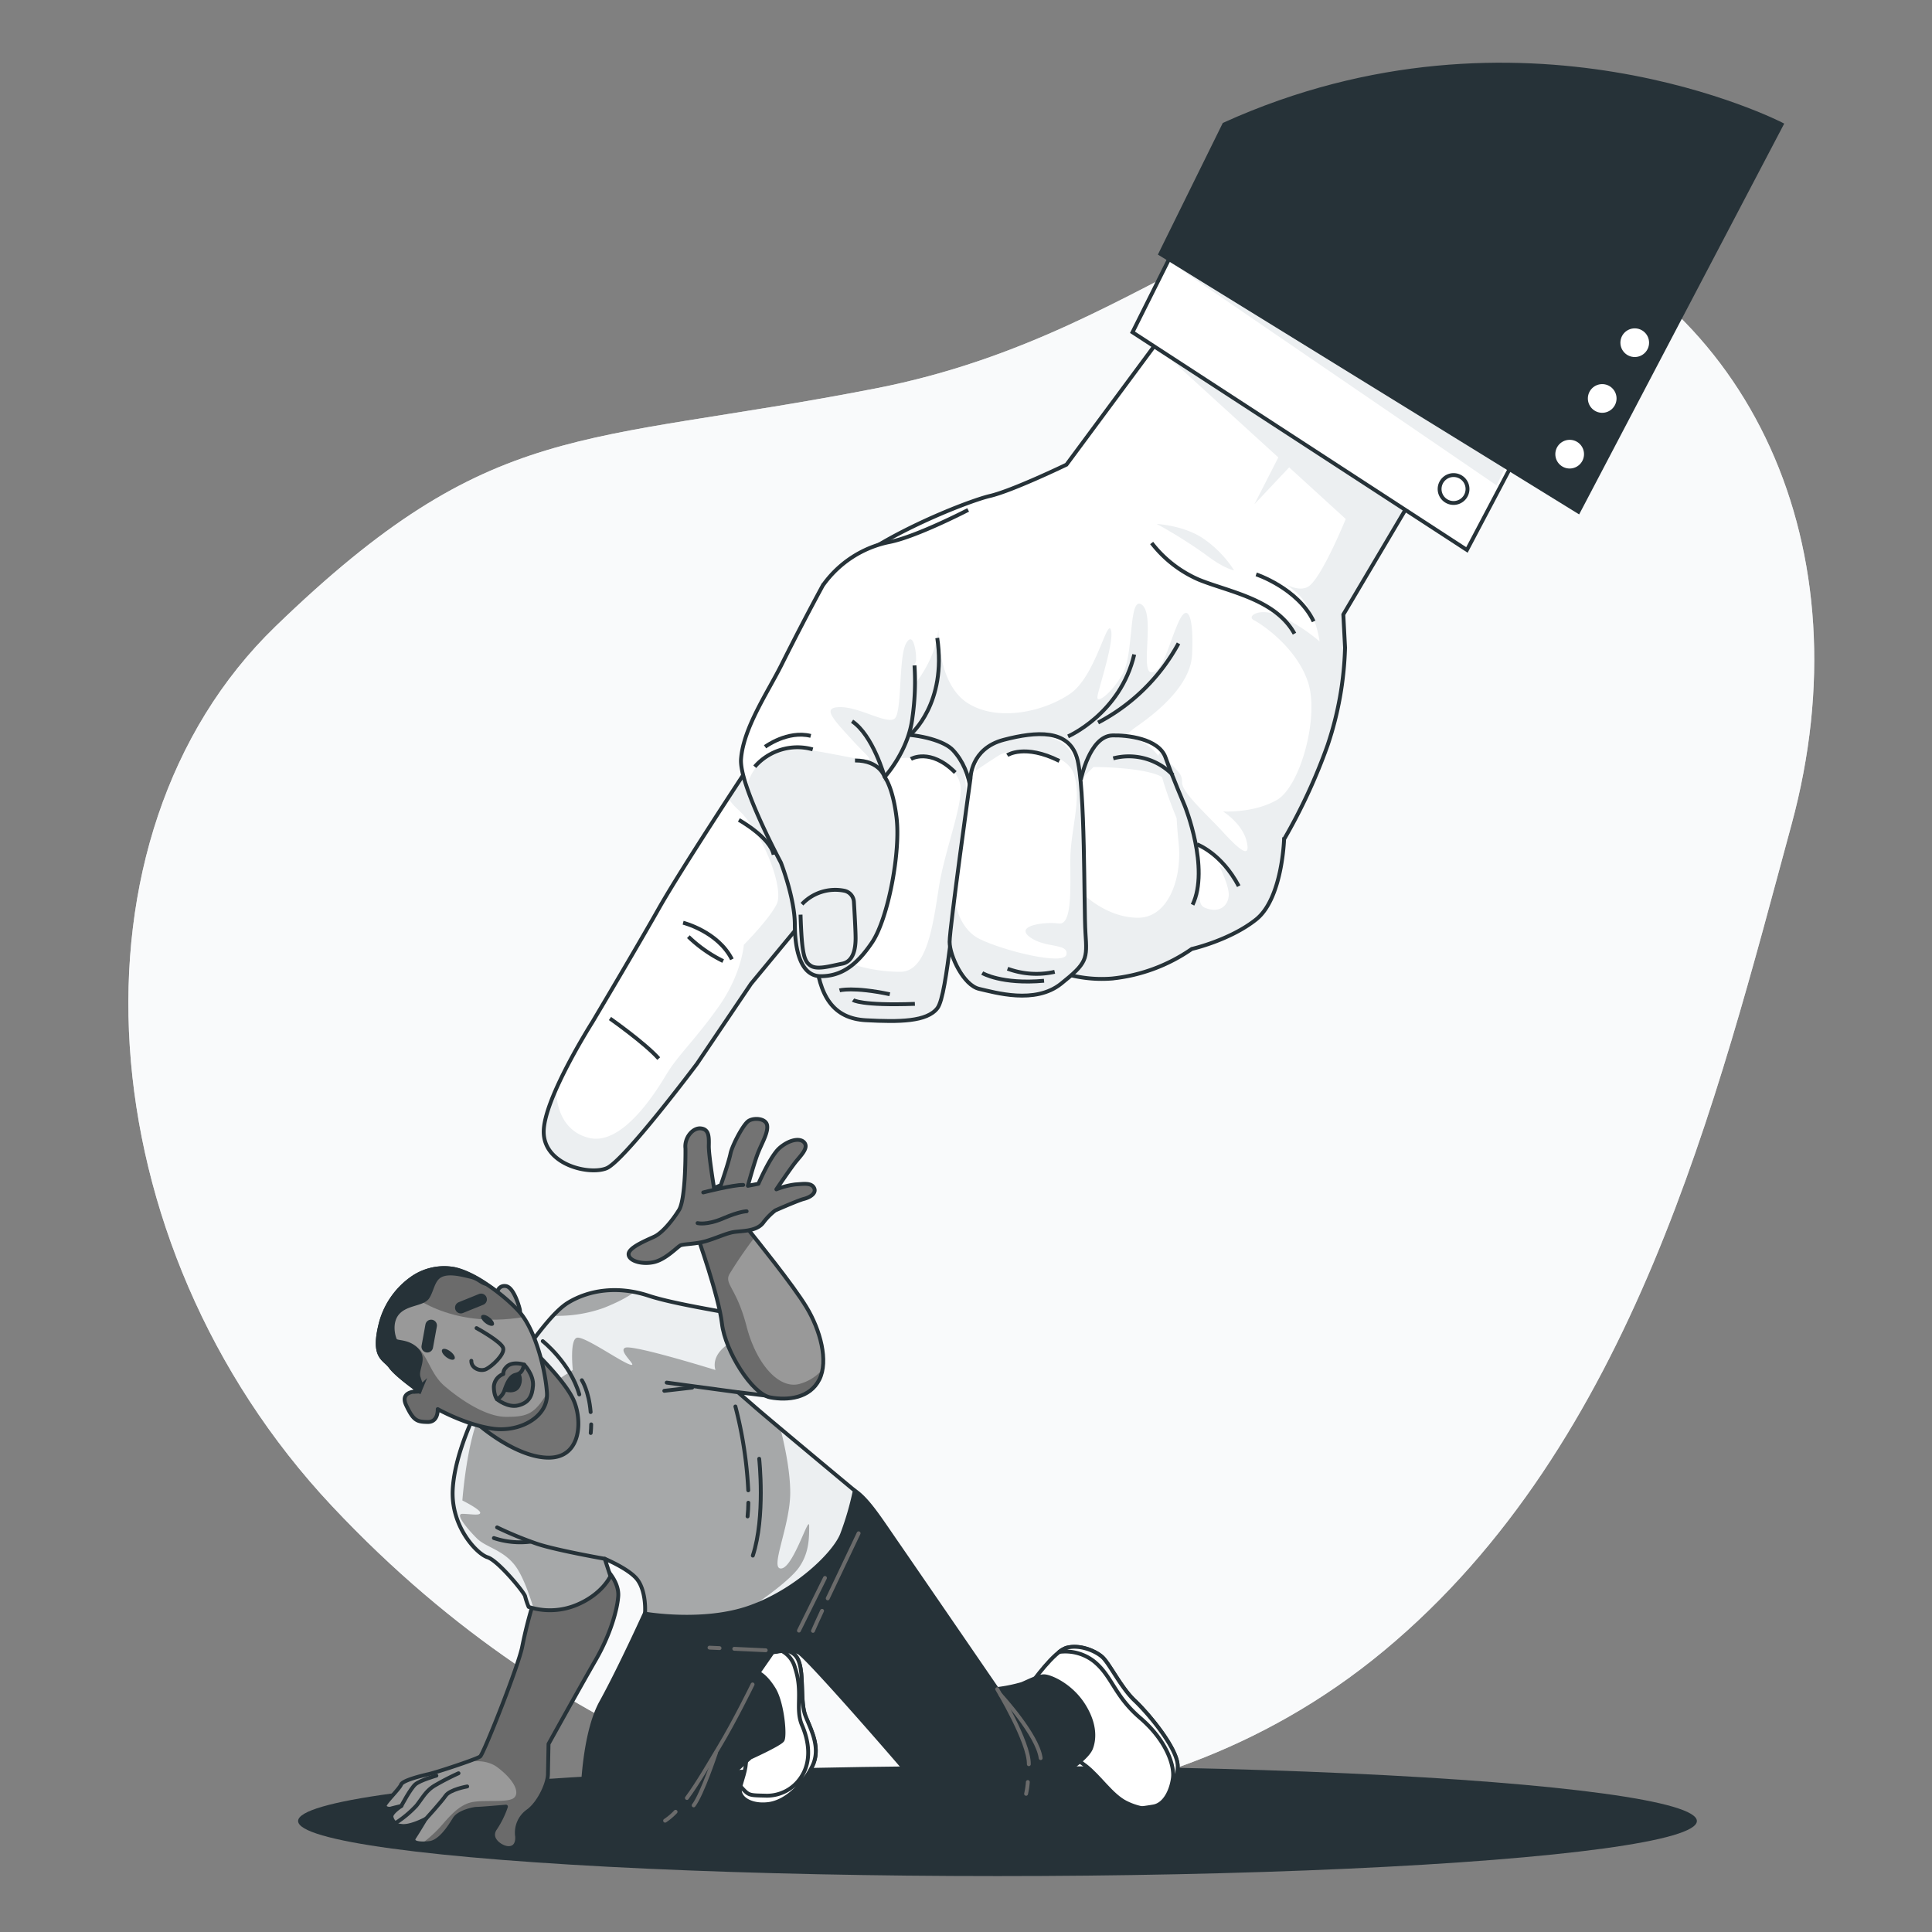 <svg xmlns="http://www.w3.org/2000/svg" xmlns:xlink="http://www.w3.org/1999/xlink" viewBox="0 0 500 500"><rect x="0" y="0" width="500" height="500" fill="#808080" stroke="none"/><defs><clipPath id="freepik--clip-path--inject-13"><path d="M138.06,414.69a114.73,114.73,0,0,0-2.89,11.36c-.81,4.63-10,27.83-10.9,28.52s-11.14,4.07-13.29,4.56-6.81,1.66-7.19,2.72-4.19,4.74-4.21,5.45,1.06.91,1.59.75,2.69-.67,2.69-.67-2.71,1.74-2.55,2.81a2.52,2.52,0,0,0,1,1.63s-.54.52,1.77.74,6.1-1.84,6.1-1.84-2,3.35-2.94,4.76,1,1.8,3.89,1.5,5.44-4.53,6.55-6.3,5-2.58,5.76-2.56,7.5-.57,7.5-.57a23.89,23.89,0,0,1-2.78,5.65c-1.84,2.64,1.33,4.85,3.11,5.06s2.7-1,2.56-3a6.82,6.82,0,0,1,2.8-6.54c2.71-1.91,5.13-6.86,5.18-9.54s.15-7.85.15-7.85,8.31-15,12.19-21.71,5.6-13.1,5.85-16.48-2.38-6.47-4.13-8.11S138.06,414.69,138.06,414.69Z" style="fill:#999;stroke:#263238;stroke-linecap:round;stroke-linejoin:round"></path></clipPath><clipPath id="freepik--clip-path-2--inject-13"><path d="M123.6,364.46s-5.86,11.17-6.43,20.89,6.29,16.84,9,17.67,9.55,9.13,9.73,10.11a18.9,18.9,0,0,0,.92,2.74,18,18,0,0,0,12.46-.54c6.66-2.79,8.7-7.42,8.7-7.42l-1.47-4.5s6.37,2.65,8.45,5.41,2,7.43,2,7.43l0,1.36S182,420.24,194,416s21.85-13.78,23.89-18.8a75.24,75.24,0,0,0,3.33-11.41s-21.06-17.52-25.65-21.49l-4.59-4,11.25,1.38s6.22.31,8.07-4.9-1.89-12.68-8.09-14.35-26.17-4.39-34.29-7.08-15.53-1.46-20.84,1.74-11.94,14.36-14.71,16.45S123.6,364.46,123.6,364.46Z" style="fill:#ECEFF1;stroke:#263238;stroke-linecap:round;stroke-linejoin:round"></path></clipPath><clipPath id="freepik--clip-path-3--inject-13"><path d="M106.32,331.05a20.68,20.68,0,0,0-7.84,11.69c-2.14,8.69,1,8.75,2.61,11s7.48,6.34,7.48,6.34-5.34-.39-3.45,3.6,2.74,4.28,5.56,4.33,2.6-3.33,2.6-3.33,7.24,4.08,14.27,5.06,14.43-3.1,14-9.31-3.07-16.4-7.21-21-11.92-10.09-16.7-11A14.44,14.44,0,0,0,106.32,331.05Z" style="fill:#999;stroke:#263238;stroke-linecap:round;stroke-linejoin:round"></path></clipPath><clipPath id="freepik--clip-path-4--inject-13"><path d="M180.46,319.85s5.54,15.47,6.38,22.68,7.82,18.24,12.47,19.11,10.3.19,12.73-4.62.24-12.83-3.34-18.74S195.62,320.72,194.29,319s-1.7-2.37-1.7-2.37Z" style="fill:#999;stroke:#263238;stroke-linecap:round;stroke-linejoin:round"></path></clipPath><clipPath id="freepik--clip-path-5--inject-13"><path d="M193,199.58s-16.68,25.25-22.54,35.61-17.13,29.3-17.13,29.3-12.62,19.84-12.62,28.4,11.72,11.27,16.23,9.47,23.44-27.05,23.44-27.05l14-20.73,19.39-23.44s31.55,10.36,42.82,14,19.38,9,31.1,8.11a44,44,0,0,0,20.74-7.66s9.92-2.25,16.68-7.66,7.21-20.74,7.21-20.74a146.41,146.41,0,0,0,11.27-24.34,86.58,86.58,0,0,0,4.51-25.24l-.45-8.57,21.63-36.51L305.71,80.13,276,120.25s-14,6.76-19.83,8.11S225,139.63,215.56,150,198,193.27,198,193.27Z" style="fill:#fff;stroke:#263238;stroke-miterlimit:10"></path></clipPath><clipPath id="freepik--clip-path-6--inject-13"><path d="M232.26,190c6,.1,12.19,1.76,14.4,4.17,5,5.41,6.31,14.43,3.16,26.15s-4.51,37-7.21,40.57-9.92,3.6-18.48,3.15-12.18-6.31-13.08-16.68,5.41-46,8.57-52.74C221.21,191.22,226.62,189.91,232.26,190Z" style="fill:#fff;stroke:#263238;stroke-miterlimit:10"></path></clipPath><clipPath id="freepik--clip-path-7--inject-13"><path d="M251.17,201.39s0-7.67,8.57-9.92,16.67-2.71,18.93,4.51,1.8,38.76,2.25,45.52.45,7.67-6.31,13.08-17.13,2.25-21.18,1.35-7.67-8.57-7.67-12.17S251.17,201.39,251.17,201.39Z" style="fill:#fff;stroke:#263238;stroke-miterlimit:10"></path></clipPath><clipPath id="freepik--clip-path-8--inject-13"><path d="M236.67,172.21a65.18,65.18,0,0,1-.52,13.4c-1,8.77-7.21,15.47-7.21,15.47S231,203.5,232,211.39c1.16,8.88-2.14,26.26-6.27,32.44s-8.17,8.81-13.32,8.81-6.71-6.7-6.71-13.41-3.61-16-3.61-16-10.82-20.11-10.31-26.81c.62-8.07,6.92-17.27,10.45-24.32s7-13.74,10.69-20.54a27.84,27.84,0,0,1,17.53-11.34c7-1.46,20.11-8.25,20.11-8.25" style="fill:#fff;stroke:#263238;stroke-miterlimit:10"></path></clipPath></defs><g id="freepik--background-simple--inject-13"><path d="M215.87,466.69s77.87,14.07,142.35-39.53S444.28,284.8,463.66,213.34,453.13,77.4,392.8,55.74s-89.59,29.83-166.17,44.78-99.25,7.31-155.36,61.62S22,321.66,85.9,389.75,215.87,466.69,215.87,466.69Z" style="fill:#ECEFF1"></path><path d="M215.87,466.69s77.87,14.07,142.35-39.53S444.28,284.8,463.66,213.34,453.13,77.4,392.8,55.74s-89.59,29.83-166.17,44.78-99.25,7.31-155.36,61.62S22,321.66,85.9,389.75,215.87,466.69,215.87,466.69Z" style="fill:#fff;opacity:0.7"></path></g><g id="freepik--Floor--inject-13"><ellipse cx="258.15" cy="471.28" rx="181" ry="14.25" style="fill:#263238"></ellipse></g><g id="freepik--Character--inject-13"><path d="M138.06,414.69a114.73,114.73,0,0,0-2.89,11.36c-.81,4.63-10,27.83-10.9,28.52s-11.14,4.07-13.29,4.56-6.81,1.66-7.19,2.72-4.19,4.74-4.21,5.45,1.06.91,1.59.75,2.69-.67,2.69-.67-2.71,1.74-2.55,2.81a2.52,2.52,0,0,0,1,1.63s-.54.52,1.77.74,6.1-1.84,6.1-1.84-2,3.35-2.94,4.76,1,1.8,3.89,1.5,5.44-4.53,6.55-6.3,5-2.58,5.76-2.56,7.5-.57,7.5-.57a23.89,23.89,0,0,1-2.78,5.65c-1.84,2.64,1.33,4.85,3.11,5.06s2.7-1,2.56-3a6.82,6.82,0,0,1,2.8-6.54c2.71-1.91,5.13-6.86,5.18-9.54s.15-7.85.15-7.85,8.31-15,12.19-21.71,5.6-13.1,5.85-16.48-2.38-6.47-4.13-8.11S138.06,414.69,138.06,414.69Z" style="fill:#999"></path><g style="clip-path:url(#freepik--clip-path--inject-13)"><path d="M155.91,405c-1.75-1.64-17.85,9.65-17.85,9.65a114.73,114.73,0,0,0-2.89,11.36c-.81,4.63-10,27.83-10.9,28.52a26.68,26.68,0,0,1-4,1.59c1.87-.4,5.67-.83,8.46,1.26,3.85,2.89,5.77,6.09,4.49,7.7s-7.38.64-10.9,1.28-6.1,3.85-8.34,6.41a33.92,33.92,0,0,1-4.71,4.26,15.41,15.41,0,0,0,1.85-.09c2.86-.3,5.44-4.53,6.55-6.3s5-2.58,5.76-2.56,7.5-.57,7.5-.57a23.89,23.89,0,0,1-2.78,5.65c-1.84,2.64,1.33,4.85,3.11,5.06s2.7-1,2.56-3a6.82,6.82,0,0,1,2.8-6.54c2.71-1.91,5.13-6.86,5.18-9.54s.15-7.85.15-7.85,8.31-15,12.19-21.71,5.6-13.1,5.85-16.48S157.66,406.68,155.91,405Z" style="opacity:0.3"></path></g><path d="M138.06,414.69a114.73,114.73,0,0,0-2.89,11.36c-.81,4.63-10,27.83-10.9,28.52s-11.14,4.07-13.29,4.56-6.81,1.66-7.19,2.72-4.19,4.74-4.21,5.45,1.06.91,1.59.75,2.69-.67,2.69-.67-2.71,1.74-2.55,2.81a2.52,2.52,0,0,0,1,1.63s-.54.52,1.77.74,6.1-1.84,6.1-1.84-2,3.35-2.94,4.76,1,1.8,3.89,1.5,5.44-4.53,6.55-6.3,5-2.58,5.76-2.56,7.5-.57,7.5-.57a23.89,23.89,0,0,1-2.78,5.65c-1.84,2.64,1.33,4.85,3.11,5.06s2.7-1,2.56-3a6.82,6.82,0,0,1,2.8-6.54c2.71-1.91,5.13-6.86,5.18-9.54s.15-7.85.15-7.85,8.31-15,12.19-21.71,5.6-13.1,5.85-16.48-2.38-6.47-4.13-8.11S138.06,414.69,138.06,414.69Z" style="fill:none;stroke:#263238;stroke-linecap:round;stroke-linejoin:round"></path><path d="M110.22,470.72s4-4.39,5.11-6,5.58-2.39,5.58-2.39" style="fill:none;stroke:#263238;stroke-linecap:round;stroke-linejoin:round"></path><path d="M103.86,467.38s2.41-4.59,3.68-5.63,5.4-2.22,5.4-2.22" style="fill:none;stroke:#263238;stroke-linecap:round;stroke-linejoin:round"></path><path d="M102.35,471.82a27.58,27.58,0,0,0,5.44-4.54c1.65-2.11,2.39-3.7,4.56-5.09a68.86,68.86,0,0,1,6.31-3.27" style="fill:none;stroke:#263238;stroke-linecap:round;stroke-linejoin:round"></path><path d="M267,435.54s5.87-8.28,9.09-9.11,7.13.68,9.06,2.32,4.84,7.94,8.52,11.4,11.18,12.53,11.1,17-2.32,9.41-4.13,10.44-5.54.79-9.25-1.06-6.83-6.74-10.35-9.48-5.29-3.14-5.29-3.14,3-8-.13-12.13S267,435.54,267,435.54Z" style="fill:#fff;stroke:#263238;stroke-linecap:round;stroke-linejoin:round"></path><path d="M304.79,457.14c.08-4.46-7.42-13.53-11.1-17s-6.59-9.76-8.52-11.4-5.83-3.15-9.06-2.32a5.9,5.9,0,0,0-2,1.1,12,12,0,0,1,9,2.43c4.75,3.84,5.19,8.84,12,14.68s8.87,12.3,8.45,15.51-2.1,6.92-5.14,7.39c-1,.17-2,.31-2.87.43a7.64,7.64,0,0,0,5-.39C302.47,466.55,304.7,461.6,304.79,457.14Z" style="fill:#fff;stroke:#263238;stroke-linecap:round;stroke-linejoin:round"></path><path d="M200.8,427.49s4.31-1.52,5.84,2.25.33,10.71,1.87,14.49,3.94,8.28,1.71,12.88-6.6,9.15-11.25,9.78-8.17-1.59-7.41-4.43,1.89-5.31,1.42-8.54S190.37,441,190.46,436,196.52,427.23,200.8,427.49Z" style="fill:#fff;stroke:#263238;stroke-linecap:round;stroke-linejoin:round"></path><path d="M206.64,429.74a4,4,0,0,0-4.4-2.53,6.83,6.83,0,0,1,3.48,4.3c2.19,6.46,0,10.7,1.85,15s2.33,9,.11,12.85a10.57,10.57,0,0,1-9.74,5.35c-3.74-.08-4.1-.08-5.5-1.54-.31-.32-.58-.62-.82-.91l-.06.18c-.76,2.84,2.76,5.05,7.41,4.43s9-5.18,11.25-9.78-.18-9.1-1.71-12.88S208.18,433.52,206.64,429.74Z" style="fill:#fff;stroke:#263238;stroke-linecap:round;stroke-linejoin:round"></path><path d="M167.84,415.44s-7.08,15.74-12.25,25.1-5.19,28.63-4.7,31.13,9.7,5.72,14,4.56,10.78-3.9,12.25-5.66,17.07-15.73,17.07-15.73,7.56-3.42,8.29-4.48,0-9.63-2.24-13.25-4-4.18-4-4.18l3.67-5.28s4.66-1,6.78,0S232.9,456.3,236,460.1s15.63,12.79,19.55,13.22,8.26-2.87,9.9-4.45,10.37-10.32,11.63-11.19,4.53-3.31,5.28-5.25,1.36-5.87-1.93-11.1-8.6-7.48-10.21-7.51-4.13,1.34-5.75,2a39.84,39.84,0,0,1-6.44,1.3S236,405,231.85,399s-7.3-11-10.64-13.22-8.75.89-8.75.89-7.05,14.5-19.49,21a46,46,0,0,1-24.54,5.06Z" style="fill:#263238;stroke:#263238;stroke-linecap:round;stroke-linejoin:round"></path><line x1="186.22" y1="426.53" x2="183.62" y2="426.41" style="fill:none;stroke:#6b6b6b;stroke-linecap:round;stroke-linejoin:round"></line><line x1="198.17" y1="427.09" x2="190.03" y2="426.71" style="fill:none;stroke:#6b6b6b;stroke-linecap:round;stroke-linejoin:round"></line><path d="M212.75,416.88c-1.09,2.35-1.95,4.24-2.35,5.19" style="fill:none;stroke:#6b6b6b;stroke-linecap:round;stroke-linejoin:round"></path><path d="M222.21,396.81s-4.46,9.38-8,16.85" style="fill:none;stroke:#6b6b6b;stroke-linecap:round;stroke-linejoin:round"></path><line x1="213.5" y1="408.37" x2="206.76" y2="422" style="fill:none;stroke:#6b6b6b;stroke-linecap:round;stroke-linejoin:round"></line><path d="M174.84,468.89a15.15,15.15,0,0,1-2.71,2.3" style="fill:none;stroke:#6b6b6b;stroke-linecap:round;stroke-linejoin:round"></path><path d="M194.77,435.93s-4.66,9.55-8.72,16.26c-2.46,4.07-5.34,9.13-8.28,13.13" style="fill:none;stroke:#6b6b6b;stroke-linecap:round;stroke-linejoin:round"></path><path d="M185.31,453.6s-3.6,10.81-5.79,13.63" style="fill:none;stroke:#6b6b6b;stroke-linecap:round;stroke-linejoin:round"></path><path d="M266,461.19a19.93,19.93,0,0,1-.45,3.05" style="fill:none;stroke:#6b6b6b;stroke-linecap:round;stroke-linejoin:round"></path><path d="M258.07,437.15s8.3,13.72,8.19,19.43" style="fill:none;stroke:#6b6b6b;stroke-linecap:round;stroke-linejoin:round"></path><path d="M258.93,438.59S268.55,449,269.32,455" style="fill:none;stroke:#6b6b6b;stroke-linecap:round;stroke-linejoin:round"></path><path d="M123.6,364.46s-5.86,11.17-6.43,20.89,6.29,16.84,9,17.67,9.55,9.13,9.73,10.11a18.9,18.9,0,0,0,.92,2.74,18,18,0,0,0,12.46-.54c6.66-2.79,8.7-7.42,8.7-7.42l-1.47-4.5s6.37,2.65,8.45,5.41,2,7.43,2,7.43l0,1.36S182,420.24,194,416s21.85-13.78,23.89-18.8a75.24,75.24,0,0,0,3.33-11.41s-21.06-17.52-25.65-21.49l-4.59-4,11.25,1.38s6.22.31,8.07-4.9-1.89-12.68-8.09-14.35-26.17-4.39-34.29-7.08-15.53-1.46-20.84,1.74-11.94,14.36-14.71,16.45S123.6,364.46,123.6,364.46Z" style="fill:#ECEFF1"></path><g style="clip-path:url(#freepik--clip-path-2--inject-13)"><path d="M143.33,357.73l4.91-3.17s-.87-8.08,1.15-8.37,11,6.06,13.57,6.93-3.18-3.47-1.16-4.33,23.37,5.77,23.37,5.77-1.44-3.46,3.18-6.64,12.7,6.35,13.85,9.52a7.56,7.56,0,0,1,.29,5.2l-1.44,3.75s3.46,11.25,3.46,19.91-5.48,19.91-2.31,19.62,7.21-14.14,7.21-11,0,6.92-2.59,10.67S195,415.67,194,416s-10.26,3.78-12,4.36-21.64,8.08-21.64,8.08L139,419.48s-2.6-10.38-5.78-14.42-7.5-4.62-9.81-6.93-5.77-6.35-3.75-6.35,4.62.58,4.62-.29-4.62-3.17-4.62-3.17,1.16-15.87,4.91-23.08,14.14-8.95,14.14-8.95Z" style="opacity:0.3"></path><path d="M143.36,340.53a35.69,35.69,0,0,0,12.76-2c5.88-2.29,8.17-4.25,8.17-4.25s-3.6-2.29-9.81-1.64S143.36,340.53,143.36,340.53Z" style="opacity:0.3"></path></g><path d="M123.6,364.46s-5.86,11.17-6.43,20.89,6.29,16.84,9,17.67,9.55,9.13,9.73,10.11a18.9,18.9,0,0,0,.92,2.74,18,18,0,0,0,12.46-.54c6.66-2.79,8.7-7.42,8.7-7.42l-1.47-4.5s6.37,2.65,8.45,5.41,2,7.43,2,7.43l0,1.36S182,420.24,194,416s21.85-13.78,23.89-18.8a75.24,75.24,0,0,0,3.33-11.41s-21.06-17.52-25.65-21.49l-4.59-4,11.25,1.38s6.22.31,8.07-4.9-1.89-12.68-8.09-14.35-26.17-4.39-34.29-7.08-15.53-1.46-20.84,1.74-11.94,14.36-14.71,16.45S123.6,364.46,123.6,364.46Z" style="fill:none;stroke:#263238;stroke-linecap:round;stroke-linejoin:round"></path><path d="M140.46,347.09s7.09,5.58,9.46,13.79" style="fill:none;stroke:#263238;stroke-linecap:round;stroke-linejoin:round"></path><path d="M124.19,369s9.67,8.38,18,8.24,8.53-9.81,6.24-14.92S138,349.5,138,349.5s4.13,9.61-2.51,13.95a31.3,31.3,0,0,1-12.31,5Z" style="fill:#737373;stroke:#263238;stroke-linecap:round;stroke-linejoin:round"></path><path d="M156.5,403.41s-12.41-2.18-17.43-3.84a96.42,96.42,0,0,1-10.42-4.28" style="fill:none;stroke:#263238;stroke-linecap:round;stroke-linejoin:round"></path><path d="M137.13,399a21.68,21.68,0,0,1-9.31-.95" style="fill:none;stroke:#263238;stroke-linecap:round;stroke-linejoin:round"></path><path d="M193.67,388.9c0,1.2-.09,2.39-.2,3.55" style="fill:none;stroke:#263238;stroke-linecap:round;stroke-linejoin:round"></path><path d="M190.32,364a106.53,106.53,0,0,1,3.33,21.69" style="fill:none;stroke:#263238;stroke-linecap:round;stroke-linejoin:round"></path><path d="M196.48,377.53s1.65,15-1.65,25.06" style="fill:none;stroke:#263238;stroke-linecap:round;stroke-linejoin:round"></path><line x1="190.97" y1="360.31" x2="172.54" y2="357.82" style="fill:none;stroke:#263238;stroke-linecap:round;stroke-linejoin:round"></line><line x1="179.13" y1="359.11" x2="171.92" y2="359.94" style="fill:none;stroke:#263238;stroke-linecap:round;stroke-linejoin:round"></line><path d="M153,368.63c0,.71-.05,1.45-.12,2.23" style="fill:none;stroke:#263238;stroke-linecap:round;stroke-linejoin:round"></path><path d="M150.58,357.2s1.82,2.74,2.28,8.24" style="fill:none;stroke:#263238;stroke-linecap:round;stroke-linejoin:round"></path><path d="M128.72,334.57a1.8,1.8,0,0,1,2-1.75c1.93,0,3.34,4.24,3.76,5.88s-.49,2.08-.92,1.33-5.12-4.72-5.12-4.72Z" style="fill:#999;stroke:#263238;stroke-linecap:round;stroke-linejoin:round"></path><path d="M106.32,331.05a20.68,20.68,0,0,0-7.84,11.69c-2.14,8.69,1,8.75,2.61,11s7.48,6.34,7.48,6.34-5.34-.39-3.45,3.6,2.74,4.28,5.56,4.33,2.6-3.33,2.6-3.33,7.24,4.08,14.27,5.06,14.43-3.1,14-9.31-3.07-16.4-7.21-21-11.92-10.09-16.7-11A14.44,14.44,0,0,0,106.32,331.05Z" style="fill:#999"></path><g style="clip-path:url(#freepik--clip-path-3--inject-13)"><path d="M141.54,360.78a6.18,6.18,0,0,0-.58.77c-2.88,4.49-4.81,5.13-9.94,5.13s-11.54-4.17-16-8-4.41-10.14-9.62-11.22c-2.79-.58-5.44.94-7.3,2.47.62,1.94,2.06,2.53,3,3.86,1.64,2.28,7.48,6.34,7.48,6.34s-5.34-.39-3.45,3.6,2.74,4.28,5.56,4.33,2.6-3.33,2.6-3.33,7.24,4.08,14.27,5.06S141.71,366.81,141.54,360.78Z" style="opacity:0.3"></path><path d="M105.43,334.32s10.47,9.81,30.09,6.54c0,0-1.64-4.91-9.49-10.14S105.11,328.11,105.43,334.32Z" style="opacity:0.3"></path></g><path d="M106.32,331.05a20.68,20.68,0,0,0-7.84,11.69c-2.14,8.69,1,8.75,2.61,11s7.48,6.34,7.48,6.34-5.34-.39-3.45,3.6,2.74,4.28,5.56,4.33,2.6-3.33,2.6-3.33,7.24,4.08,14.27,5.06,14.43-3.1,14-9.31-3.07-16.4-7.21-21-11.92-10.09-16.7-11A14.44,14.44,0,0,0,106.32,331.05Z" style="fill:none;stroke:#263238;stroke-linecap:round;stroke-linejoin:round"></path><path d="M123.33,343.71s6.49,3.55,6.9,5.19-2.92,4.71-4.42,5.43-3.87-.22-3.83-2.16" style="fill:none;stroke:#263238;stroke-linecap:round;stroke-linejoin:round"></path><line x1="111.58" y1="343.03" x2="110.58" y2="348.53" style="fill:none;stroke:#263238;stroke-linecap:round;stroke-linejoin:round;stroke-width:3px"></line><line x1="119.26" y1="338.41" x2="124.51" y2="336.28" style="fill:none;stroke:#263238;stroke-linecap:round;stroke-linejoin:round;stroke-width:3px"></line><path d="M128.64,362.13s2.78,2.29,5.48,1.59,3.62-2.31,3.82-5.14-2.28-5.4-2.28-5.4S128.82,360.2,128.64,362.13Z" style="fill:#707070;stroke:#263238;stroke-linecap:round;stroke-linejoin:round"></path><path d="M130.46,360.08s3.11,1.1,4.2-1.26-.36-4.33-.81-4.19-2.55.55-3.32,1.87S129.73,359.77,130.46,360.08Z" style="fill:#263238"></path><path d="M135.66,353.18s-3.28-1.14-4.78.8a2.26,2.26,0,0,0-.63,1.62,3.74,3.74,0,0,0-2.44,3.24c0,2.38.83,3.29.83,3.29a4.24,4.24,0,0,0,1.82-2.05c.48-1.33,1.27-3.85,2.92-4.27S135.19,354.66,135.66,353.18Z" style="fill:#707070;stroke:#263238;stroke-linecap:round;stroke-linejoin:round"></path><path d="M116.6,349.79c.88.67,1.34,1.54,1,1.93s-1.26.16-2.14-.52-1.34-1.55-1-1.94S115.72,349.11,116.6,349.79Z" style="fill:#263238"></path><path d="M126.75,341c.87.68,1.34,1.54,1,1.94s-1.26.15-2.14-.53-1.34-1.55-1-1.94S125.87,340.29,126.75,341Z" style="fill:#263238"></path><path d="M117.63,328.45a14.44,14.44,0,0,0-11.31,2.6,20.68,20.68,0,0,0-7.84,11.69c-2.14,8.69,1,8.75,2.61,11s7.48,6.34,7.48,6.34l.62-1.49s-.15.14-.85-2.1,1.88-4.73-.46-7.16-5.18-1.74-5.61-2.49-1.55-4.65.73-7.14,6.44-2.11,7.67-4S112,331,114.21,330s5.66,0,7.59.44,2.67,1.51,3.85,1.8A25.33,25.33,0,0,0,117.63,328.45Z" style="fill:#263238;stroke:#263238;stroke-miterlimit:10"></path><path d="M107,360.2l1.56-.08A7.84,7.84,0,0,0,107,360.2Z" style="fill:#263238;stroke:#263238;stroke-miterlimit:10"></path><path d="M180.46,319.85s5.54,15.47,6.38,22.68,7.82,18.24,12.47,19.11,10.3.19,12.73-4.62.24-12.83-3.34-18.74S195.62,320.72,194.29,319s-1.7-2.37-1.7-2.37Z" style="fill:#999"></path><g style="clip-path:url(#freepik--clip-path-4--inject-13)"><path d="M212.86,354.4a11.82,11.82,0,0,1-5.53,3.63c-5.45,1.92-11.54-4.81-14.11-14.75s-5.77-10.9-4.48-13.47a108.18,108.18,0,0,1,6.55-9.58c-.47-.59-.81-1-1-1.28-1.33-1.78-1.7-2.37-1.7-2.37l-12.13,3.27s5.54,15.47,6.38,22.68,7.82,18.24,12.47,19.11,10.3.19,12.73-4.62A9.22,9.22,0,0,0,212.86,354.4Z" style="opacity:0.3"></path></g><path d="M180.46,319.85s5.54,15.47,6.38,22.68,7.82,18.24,12.47,19.11,10.3.19,12.73-4.62.24-12.83-3.34-18.74S195.62,320.72,194.29,319s-1.7-2.37-1.7-2.37Z" style="fill:none;stroke:#263238;stroke-linecap:round;stroke-linejoin:round"></path><path d="M177.4,297.23s.14,13-1.67,15.91-4.39,5.95-6.35,6.88-6.67,2.79-6.7,4.54,3.44,2.79,6.57,2.07,6.1-4,6.89-4.34,3.7-.31,6.24-1,5.29-2,7.24-2.39,6-.08,7.83-2.38a16.42,16.42,0,0,1,3.17-3.25s5.89-2.61,7.45-3,3.34-1.49,2.59-2.87-2.71-1-4.85-.87a20.12,20.12,0,0,0-4.89,1.27s3.61-5.37,5-7.1,3.38-3.63,2.24-5-4.08-.66-6.45,1.43-5.43,9.23-5.43,9.23l-2.73.53s1.67-6.19,2.69-8.7,2.63-5.2,2.28-7-3.46-2-4.84-1.06-4.21,6.34-4.64,8.47-2.49,8.12-2.49,8.12l-1.76.74s-1.4-8.58-1.35-10.91.08-4.28-2.05-4.52S177.06,294.5,177.4,297.23Z" style="fill:#737373;stroke:#263238;stroke-linecap:round;stroke-linejoin:round"></path><path d="M182,308.6s7.82-2,10.35-1.94" style="fill:none;stroke:#263238;stroke-linecap:round;stroke-linejoin:round"></path><path d="M180.53,316.54s2.32.63,6.63-1.23,6.07-1.83,6.07-1.83" style="fill:none;stroke:#263238;stroke-linecap:round;stroke-linejoin:round"></path></g><g id="freepik--Hand--inject-13"><path d="M193,199.58s-16.68,25.25-22.54,35.61-17.13,29.3-17.13,29.3-12.62,19.84-12.62,28.4,11.72,11.27,16.23,9.47,23.44-27.05,23.44-27.05l14-20.73,19.39-23.44s31.55,10.36,42.82,14,19.38,9,31.1,8.11a44,44,0,0,0,20.74-7.66s9.92-2.25,16.68-7.66,7.21-20.74,7.21-20.74a146.41,146.41,0,0,0,11.27-24.34,86.58,86.58,0,0,0,4.51-25.24l-.45-8.57,21.63-36.51L305.71,80.13,276,120.25s-14,6.76-19.83,8.11S225,139.63,215.56,150,198,193.27,198,193.27Z" style="fill:#fff"></path><g style="clip-path:url(#freepik--clip-path-5--inject-13)"><path d="M196.18,195.56l-3.16,4s-1.87,2.83-4.56,7A15,15,0,0,0,191,209.5c6.5,6,12,20.5,10,24.5s-8.5,10.5-8.5,10.5-.5,7.5-6.5,16S175.5,273,172.5,278s-11.5,18.5-20,16.5S144,283,144,283l-.68.32c-1.51,3.63-2.59,7.08-2.59,9.57,0,8.57,11.72,11.27,16.23,9.47s23.44-27.05,23.44-27.05l14-20.73,18.26-22.08c.3-1.32.59-2.65.87-4,2-9.5-2-15-5-23A16.23,16.23,0,0,0,196.18,195.56Z" style="fill:#ECEFF1"></path><path d="M366.38,127.38l-66.28-37,30.73,28-6.2,12.13,9-9.56,14.65,13.37S342.5,148.5,339,151.5c-2,1.74-5.25.28-6.41-.37.37.25,1,.68,1.91,1.37,6,4.5,7,13.5,7,13.5a45.41,45.41,0,0,0-10-6.5c-5.5-2.5-9,0-7,1s11,7,14,16-2,27-8,30.5-14,3-14,3,5.07,3.11,6.16,7.84-2.18,1.82-6.19-2.55-10.55-10.19-10.55-12.73-.91-2.49-4.28-6.52c-1.14-1.37-1.73-1.39-1.85-.43-3-3.71-5.69-4.38-8.91-4.85,1-.9,1.94-1.75,2.62-2.26,2-1.5,14.5-9.5,15-19s-1-14-3.5-8.5-4,13-7,13,1-15-2.5-17.5-2,12.88-5,18-6.5,7.5-6.5,6,4.5-14.5,3.5-17.5-4,12-10.5,16.5-18.5,7.5-26.5,2.5-7.63-19.21-7.63-19.21c-1.5,16-20.62,27.22-20.62,27.22s12.25,3.49,15.25,4.49,13.5,10,13.5,10,9.69-9.06,15-9.5,13.73,6.77,13.73,6.77l3.26-3.26c3.63,0,11.85.3,16.51,2a6.82,6.82,0,0,1,1.24.61c.69,2.45,1.71,5.45,3,8.72.27.68.52,1.31.76,1.89.13,1.91.26,4,.51,6.28,1,9-2.5,19.5-10.5,19.5s-14-6-14-6l-5.2,20.4a35,35,0,0,0,12.38,1.32,44,44,0,0,0,20.74-7.66s9.92-2.25,16.68-7.66,7.21-20.74,7.21-20.74a146.41,146.41,0,0,0,11.27-24.34,86.58,86.58,0,0,0,4.51-25.24l-.45-8.57ZM312,235c-3.09-1.16-.21-5.32-2.16-15.66a18.13,18.13,0,0,1,8.07,6.14A17,17,0,0,1,315.5,224s2.5,5,2.5,7.5S316,236.5,312,235Z" style="fill:#ECEFF1"></path><path d="M319.38,147.6a29,29,0,0,0-7.64-8c-5.09-3.64-12.37-4-12.37-4a123.38,123.38,0,0,1,12.74,8C316.84,147.23,319.38,147.6,319.38,147.6Z" style="fill:#ECEFF1"></path></g><path d="M193,199.58s-16.68,25.25-22.54,35.61-17.13,29.3-17.13,29.3-12.62,19.84-12.62,28.4,11.72,11.27,16.23,9.47,23.44-27.05,23.44-27.05l14-20.73,19.39-23.44s31.55,10.36,42.82,14,19.38,9,31.1,8.11a44,44,0,0,0,20.74-7.66s9.92-2.25,16.68-7.66,7.21-20.74,7.21-20.74a146.41,146.41,0,0,0,11.27-24.34,86.58,86.58,0,0,0,4.51-25.24l-.45-8.57,21.63-36.51L305.71,80.13,276,120.25s-14,6.76-19.83,8.11S225,139.63,215.56,150,198,193.27,198,193.27Z" style="fill:none;stroke:#263238;stroke-miterlimit:10"></path><path d="M232.26,190c6,.1,12.19,1.76,14.4,4.17,5,5.41,6.31,14.43,3.16,26.15s-4.51,37-7.21,40.57-9.92,3.6-18.48,3.15-12.18-6.31-13.08-16.68,5.41-46,8.57-52.74C221.21,191.22,226.62,189.91,232.26,190Z" style="fill:#fff"></path><g style="clip-path:url(#freepik--clip-path-6--inject-13)"><path d="M220.5,249.5a40.49,40.49,0,0,0,12.5,2c7,0,8.5-12.5,10-22s6.47-21.86,5.5-26.5c-1.84-8.83-16.47-6.65-16.47-6.65s1.34-8.45,8.72-6.61c10.58,2.65,9.43,15.94,9.25,23.26s-5.29,43.77-7.39,47.89S224.5,268,218.5,265s-8-12.5-8-12.5A42.84,42.84,0,0,0,220.5,249.5Z" style="fill:#ECEFF1"></path></g><path d="M232.26,190c6,.1,12.19,1.76,14.4,4.17,5,5.41,6.31,14.43,3.16,26.15s-4.51,37-7.21,40.57-9.92,3.6-18.48,3.15-12.18-6.31-13.08-16.68,5.41-46,8.57-52.74C221.21,191.22,226.62,189.91,232.26,190Z" style="fill:none;stroke:#263238;stroke-miterlimit:10"></path><path d="M251.17,201.39s0-7.67,8.57-9.92,16.67-2.71,18.93,4.51,1.8,38.76,2.25,45.52.45,7.67-6.31,13.08-17.13,2.25-21.18,1.35-7.67-8.57-7.67-12.17S251.17,201.39,251.17,201.39Z" style="fill:#fff"></path><g style="clip-path:url(#freepik--clip-path-7--inject-13)"><path d="M247,232s.5,8,6.5,11,22,7,22.5,4-5.5-1.5-9.5-4.5,4-4,7.5-3.5,3-9,3-16.5,3-15.5,1-22-15.5-7.5-19.5-5-6,4-6,4,.6-8.46,13.1-9,13.9,5,14.9,22.46,1.5,29.5,0,35.5-7,10.5-15.5,10-11.5-1-15.5-6.5S243,241.5,247,232Z" style="fill:#ECEFF1"></path></g><path d="M251.17,201.39s0-7.67,8.57-9.92,16.67-2.71,18.93,4.51,1.8,38.76,2.25,45.52.45,7.67-6.31,13.08-17.13,2.25-21.18,1.35-7.67-8.57-7.67-12.17S251.17,201.39,251.17,201.39Z" style="fill:none;stroke:#263238;stroke-miterlimit:10"></path><path d="M279.73,201.77s2.21-11.24,8.15-11.44c3.61-.12,12,.75,13.76,5.71s5,12.56,5,12.56,6.49,16.08,2,25.55" style="fill:none;stroke:#263238;stroke-miterlimit:10"></path><path d="M309.77,218.51s6.31,2.26,10.82,10.82" style="fill:none;stroke:#263238;stroke-miterlimit:10"></path><path d="M276.41,190.57s13.53-5.86,17.13-21.19" style="fill:none;stroke:#263238;stroke-miterlimit:10"></path><path d="M298.05,140.53A31,31,0,0,0,310.22,150c7.67,3.15,19.84,5,24.79,14" style="fill:none;stroke:#263238;stroke-miterlimit:10"></path><path d="M325.1,148.65s10.82,3.6,14.87,12.17" style="fill:none;stroke:#263238;stroke-miterlimit:10"></path><path d="M157.86,263.59s9,6.31,12.62,10.37" style="fill:none;stroke:#263238;stroke-miterlimit:10"></path><path d="M176.79,238.8s9,2.25,12.63,9.47" style="fill:none;stroke:#263238;stroke-miterlimit:10"></path><path d="M236.67,172.21a65.18,65.18,0,0,1-.52,13.4c-1,8.77-7.21,15.47-7.21,15.47S231,203.5,232,211.39c1.16,8.88-2.14,26.26-6.27,32.44s-8.17,8.81-13.32,8.81-6.71-6.7-6.71-13.41-3.61-16-3.61-16-10.82-20.11-10.31-26.81c.62-8.07,6.92-17.27,10.45-24.32s7-13.74,10.69-20.54a27.84,27.84,0,0,1,17.53-11.34c7-1.46,20.11-8.25,20.11-8.25" style="fill:#fff"></path><g style="clip-path:url(#freepik--clip-path-8--inject-13)"><path d="M193.5,203s2-11.5,18.5-8.5,14.5,3.5,9-2.5-8.5-9-3.5-9,12,4.5,14,3,1-16,3-19.5,2.55,2.89,2.55,2.89.19,5.2,0,8.73c-.52,9.77.18,9.55-2.11,14A18.33,18.33,0,0,0,233,201s2.5,24.5,0,34-12.5,19.5-19.5,19.5S202.5,235,199,226,193.5,203,193.5,203Z" style="fill:#ECEFF1"></path></g><path d="M236.67,172.21a65.18,65.18,0,0,1-.52,13.4c-1,8.77-7.21,15.47-7.21,15.47S231,203.5,232,211.39c1.16,8.88-2.14,26.26-6.27,32.44s-8.17,8.81-13.32,8.81-6.71-6.7-6.71-13.41-3.61-16-3.61-16-10.82-20.11-10.31-26.81c.62-8.07,6.92-17.27,10.45-24.32s7-13.74,10.69-20.54a27.84,27.84,0,0,1,17.53-11.34c7-1.46,20.11-8.25,20.11-8.25" style="fill:none;stroke:#263238;stroke-miterlimit:10"></path><path d="M221.27,196.81c6.5,0,7.67,4.27,7.67,4.27s-3-10.81-8.42-14.42" style="fill:none;stroke:#263238;stroke-miterlimit:10"></path><path d="M235.71,190s9.38-7.94,6.85-24.9" style="fill:none;stroke:#263238;stroke-miterlimit:10"></path><path d="M195.33,198.43a14.65,14.65,0,0,1,15-4.49" style="fill:none;stroke:#263238;stroke-miterlimit:10"></path><path d="M207.55,234a11.85,11.85,0,0,1,10.94-3.48,3.12,3.12,0,0,1,2.5,2.85c.17,2.78.44,7.54.44,9.43,0,2.75-.57,6.05-3.47,6.6s-6.36,1.65-8.1.55-2.35-2.89-2.68-13.24" style="fill:none;stroke:#263238;stroke-miterlimit:10"></path><path d="M198,193.27s5.83-4.32,11.82-2.82" style="fill:none;stroke:#263238;stroke-miterlimit:10"></path><path d="M254.2,251.82s5,3,16,2" style="fill:none;stroke:#263238;stroke-miterlimit:10"></path><path d="M220.77,258.8s2,1.5,16,1" style="fill:none;stroke:#263238;stroke-miterlimit:10"></path><path d="M217.28,256.31s3.49-1,13,1" style="fill:none;stroke:#263238;stroke-miterlimit:10"></path><path d="M260.69,195.44s4.49-3,13.47,1.49" style="fill:none;stroke:#263238;stroke-miterlimit:10"></path><path d="M235.74,196.43s5-3,11.48,3.5" style="fill:none;stroke:#263238;stroke-miterlimit:10"></path><path d="M284.19,187A50.15,50.15,0,0,0,305,166.51" style="fill:none;stroke:#263238;stroke-miterlimit:10"></path><path d="M288.11,196.26a15.87,15.87,0,0,1,15.44,4.33" style="fill:none;stroke:#263238;stroke-miterlimit:10"></path><path d="M260.76,250.7a21.57,21.57,0,0,0,12.19.81" style="fill:none;stroke:#263238;stroke-miterlimit:10"></path><path d="M178.15,242.41a35.4,35.4,0,0,0,9,6.31" style="fill:none;stroke:#263238;stroke-miterlimit:10"></path><path d="M191.22,212.2s8.11,4.51,9,9" style="fill:none;stroke:#263238;stroke-miterlimit:10"></path><polygon points="293.09 85.99 379.64 142.33 396.77 109.88 305.71 60.74 293.09 85.99" style="fill:#fff;stroke:#263238;stroke-miterlimit:10"></polygon><polygon points="305.17 69.47 387.32 125.62 391.13 117.65 305.17 69.47" style="fill:#ECEFF1"></polygon><path d="M379.79,126.56a3.61,3.61,0,1,1-3.6-3.61A3.6,3.6,0,0,1,379.79,126.56Z" style="fill:#fff;stroke:#263238;stroke-miterlimit:10"></path><path d="M316.83,32.2,300.31,65.7l108.18,66.72L461.08,32.2S393.67-2.61,316.83,32.2Z" style="fill:#263238;stroke:#263238;stroke-miterlimit:10"></path><path d="M410.44,117.54a4.21,4.21,0,1,1-4.2-4.21A4.2,4.2,0,0,1,410.44,117.54Z" style="fill:#fff;stroke:#263238;stroke-miterlimit:10"></path><path d="M418.86,103.12a4.21,4.21,0,1,1-4.21-4.21A4.21,4.21,0,0,1,418.86,103.12Z" style="fill:#fff;stroke:#263238;stroke-miterlimit:10"></path><circle cx="423.07" cy="88.69" r="4.21" style="fill:#fff;stroke:#263238;stroke-miterlimit:10"></circle><path d="M332.59,151.13c-.63-.42-.52-.3,0,0Z" style="fill:#ECEFF1"></path></g></svg>